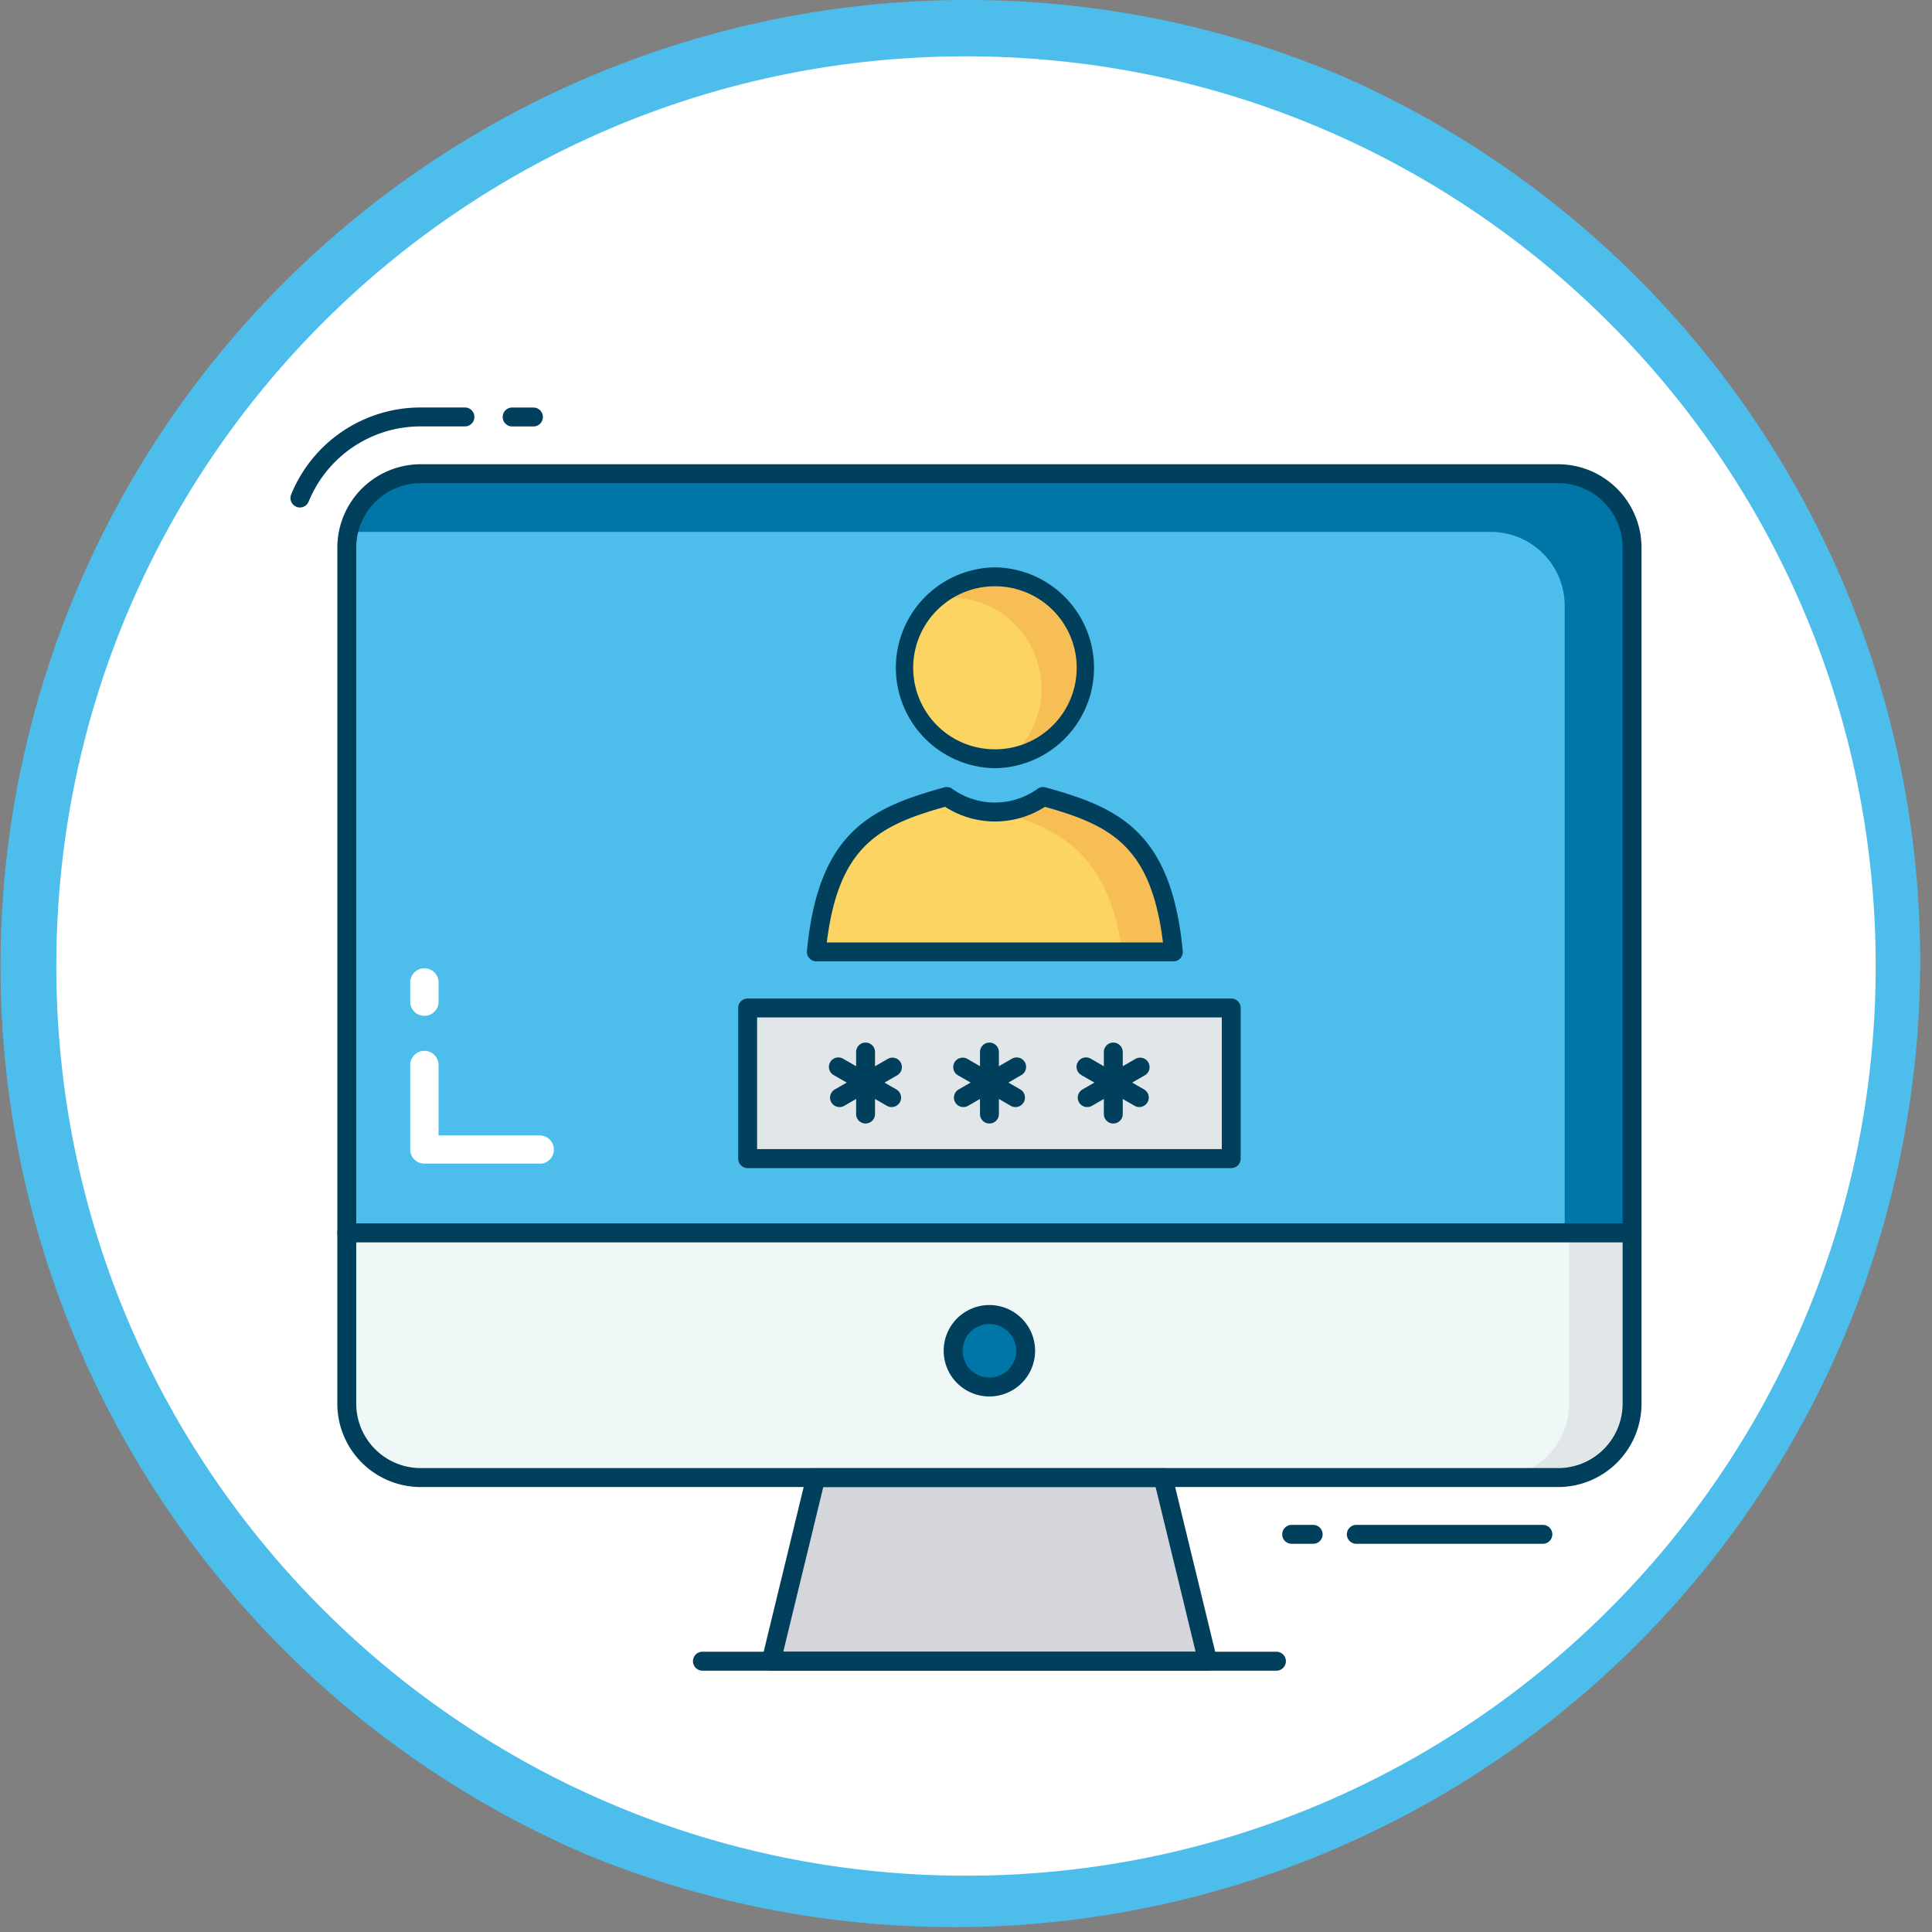 <svg xmlns="http://www.w3.org/2000/svg" viewBox="0 0 685.99 685.99"><rect x="0" y="0" width="685.99" height="685.99" fill="#808080" stroke="none"/><defs><style>.cls-1{fill:#fff;}.cls-2{fill:#4dbdeb;}.cls-3{fill:#f0f7f7;}.cls-4{fill:#e1e6e9;}.cls-5{fill:#0075a8;}.cls-6{fill:#d5d6db;}.cls-7{fill:#00405c;}.cls-8{fill:#fcd462;}.cls-9{fill:#f7be56;}</style></defs><g id="Layer_2" data-name="Layer 2"><g id="Layer_1-2" data-name="Layer 1"><path class="cls-1" d="M343,676A333,333,0,0,1,107.53,107.53,333,333,0,0,1,578.46,578.46,330.85,330.85,0,0,1,343,676Z"/><path class="cls-2" d="M343,20c178.39,0,323,144.61,323,323S521.38,666,343,666,20,521.38,20,343,164.61,20,343,20m0-20A343.08,343.08,0,0,0,209.48,659,343.08,343.08,0,0,0,476.51,27,340.89,340.89,0,0,0,343,0Z"/><path class="cls-3" d="M579.49,437.72v60.67a26.23,26.23,0,0,1-26.22,26.24H149.37a26.23,26.23,0,0,1-26.24-26.23h0V437.72Z"/><path class="cls-4" d="M577.26,437.72v60.67A26.24,26.24,0,0,1,551,524.63H530.89a26.25,26.25,0,0,0,26.24-26.23h0V437.72Z"/><path class="cls-2" d="M579.49,194.43V437.72H123.13V194.43a26.25,26.25,0,0,1,26.23-26.24H553.25a26.23,26.23,0,0,1,26.24,26.23Z"/><path class="cls-5" d="M577.26,196.11V439.39H555.58V215.11a26.24,26.24,0,0,0-26.22-26.25H125.46a21.26,21.26,0,0,0-3.56.27,26.11,26.11,0,0,1,25.24-19.26H551a26.23,26.23,0,0,1,26.24,26.23Z"/><path class="cls-6" d="M428.79,589.84,413,524.66H289.67l-15.83,65.18Z"/><path class="cls-7" d="M428.79,593.2h-155a3.36,3.36,0,0,1-3.36-3.36,3,3,0,0,1,.1-.79l15.83-65.18a3.33,3.33,0,0,1,3.26-2.56H413a3.35,3.35,0,0,1,3.26,2.56l15.84,65.18a3.36,3.36,0,0,1-2.47,4.05A3.58,3.58,0,0,1,428.79,593.2Zm-150.68-6.72H424.53L410.32,528h-118Z"/><path class="cls-7" d="M453.22,593.2H249.41a3.36,3.36,0,1,1,0-6.72H453.22a3.36,3.36,0,0,1,0,6.72Z"/><circle class="cls-5" cx="351.31" cy="479.61" r="12.87"/><path class="cls-7" d="M351.31,495.84a16.23,16.23,0,1,1,16.22-16.23h0A16.23,16.23,0,0,1,351.31,495.84Zm0-25.73a9.51,9.51,0,1,0,9.51,9.51h0a9.51,9.51,0,0,0-9.51-9.51Z"/><circle class="cls-8" cx="353.28" cy="237.11" r="32.3"/><path class="cls-8" d="M416.67,338H289.88c3.83-40.09,20-47.9,46.31-55.18a28.93,28.93,0,0,0,34.22,0C396.63,290.09,412.83,297.9,416.67,338Z"/><path class="cls-9" d="M384.08,237.25a32.36,32.36,0,0,1-25.64,31.81,32.32,32.32,0,0,0-21.14-56.91,33.2,33.2,0,0,0-6.44.67,31.71,31.71,0,0,1,20.67-7.65,32.31,32.31,0,0,1,32.55,32.06v0Z"/><path class="cls-9" d="M367.37,282.82a27.93,27.93,0,0,1-12.9,5.24c23.86,6.71,39.17,16.52,44,49.93h15.17c-3.83-40.07-20.09-47.92-46.31-55.17Z"/><path class="cls-4" d="M265.46,357.9h171.7v53.5H265.46Z"/><path class="cls-7" d="M437.16,414.75H265.46a3.35,3.35,0,0,1-3.35-3.35V357.9a3.36,3.36,0,0,1,3.35-3.36h171.7a3.36,3.36,0,0,1,3.36,3.36v53.5A3.35,3.35,0,0,1,437.16,414.75ZM268.82,408h165V361.26h-165Z"/><path class="cls-7" d="M395.29,398.92a3.35,3.35,0,0,1-3.35-3.36V373.73a3.36,3.36,0,1,1,6.71,0v21.83A3.36,3.36,0,0,1,395.29,398.92Z"/><path class="cls-7" d="M307.33,398.92a3.35,3.35,0,0,1-3.35-3.36V373.73a3.36,3.36,0,1,1,6.71,0v21.83A3.35,3.35,0,0,1,307.33,398.92Z"/><path class="cls-7" d="M298.1,393.08a3.35,3.35,0,0,1-1.68-6.26l18.92-10.91a3.36,3.36,0,0,1,3.36,5.81l-18.92,10.91a3.31,3.31,0,0,1-1.68.45Z"/><path class="cls-7" d="M316.58,393.08a3.31,3.31,0,0,1-1.68-.45L296,381.72a3.35,3.35,0,0,1,3.35-5.81l18.91,10.91a3.35,3.35,0,0,1-1.67,6.26Z"/><path class="cls-7" d="M351.31,398.92a3.35,3.35,0,0,1-3.35-3.36V373.73a3.36,3.36,0,1,1,6.71,0v21.83A3.35,3.35,0,0,1,351.31,398.92Z"/><path class="cls-7" d="M342.08,393.08a3.35,3.35,0,0,1-1.68-6.26l18.91-10.91a3.35,3.35,0,0,1,3.35,5.81l-18.9,10.91a3.31,3.31,0,0,1-1.68.45Z"/><path class="cls-7" d="M360.55,393.08a3.31,3.31,0,0,1-1.68-.45L340,381.72a3.36,3.36,0,0,1,3.36-5.81l18.91,10.91a3.36,3.36,0,0,1-1.68,6.26Z"/><path class="cls-7" d="M386.05,393.08a3.35,3.35,0,0,1-1.68-6.26l18.91-10.91a3.36,3.36,0,0,1,3.36,5.81l-18.91,10.91a3.31,3.31,0,0,1-1.68.45Z"/><path class="cls-7" d="M404.53,393.08a3.31,3.31,0,0,1-1.68-.45l-18.92-10.92a3.35,3.35,0,0,1,3.35-5.81l18.92,10.91a3.35,3.35,0,0,1-1.68,6.26Z"/><path class="cls-7" d="M548,548.15H481.77a3.36,3.36,0,1,1,0-6.71H548a3.36,3.36,0,0,1,0,6.71Z"/><path class="cls-7" d="M466.45,548.15h-8a3.36,3.36,0,0,1,0-6.71h8a3.36,3.36,0,0,1,0,6.71Z"/><path class="cls-7" d="M106.49,180.19a3.32,3.32,0,0,1-1.28-.25,3.36,3.36,0,0,1-1.82-4.38,49.64,49.64,0,0,1,46-30.88h15.69a3.36,3.36,0,0,1,0,6.72h-15.7a42.92,42.92,0,0,0-39.79,26.71A3.35,3.35,0,0,1,106.49,180.19Z"/><path class="cls-7" d="M189.4,151.42h-7.55a3.36,3.36,0,0,1,0-6.72h7.55a3.36,3.36,0,0,1,0,6.72Z"/><path class="cls-7" d="M579.49,441.07H123.13a3.35,3.35,0,0,1-3.35-3.35V194.43a29.62,29.62,0,0,1,29.59-29.59H553.25a29.63,29.63,0,0,1,29.6,29.59V437.72A3.35,3.35,0,0,1,579.49,441.07Zm-453-6.71H576.14V194.43a22.91,22.91,0,0,0-22.89-22.88H149.37a22.9,22.9,0,0,0-22.88,22.88Z"/><path class="cls-7" d="M553.25,528H149.37a29.63,29.63,0,0,1-29.6-29.59V437.72a3.36,3.36,0,0,1,3.36-3.36H579.49a3.35,3.35,0,0,1,3.36,3.36v60.67A29.63,29.63,0,0,1,553.25,528ZM126.49,441.07v57.32a22.9,22.9,0,0,0,22.88,22.88H553.25a22.91,22.91,0,0,0,22.89-22.88V441.07Z"/><path class="cls-7" d="M353.27,272.76a35.66,35.66,0,0,1-.21-71.31h.21a35.66,35.66,0,0,1,.22,71.31Zm-.17-64.59a28.94,28.94,0,0,0,.17,57.88h.18a28.94,28.94,0,0,0-.18-57.88Z"/><path class="cls-7" d="M416.66,341.35H289.88a3.35,3.35,0,0,1-3.37-3.34c0-.11,0-.22,0-.33,4.07-42.52,22.78-50.9,48.76-58.1a3.32,3.32,0,0,1,2.89.54,26,26,0,0,0,30.2,0,3.34,3.34,0,0,1,2.9-.54c26,7.2,44.62,15.59,48.7,58.1a3.37,3.37,0,0,1-3,3.66h-.28Zm-123-6.71H412.93c-4.2-34.46-18.79-41.61-41.9-48.17a32.76,32.76,0,0,1-35.46,0c-23.18,6.53-37.76,13.69-42,48.17Z"/><path class="cls-1" d="M191.59,413.15H150.65a5,5,0,0,1-5-5h0v-30a5,5,0,0,1,10.07,0v25h35.91a5,5,0,0,1,0,10.07Z"/><path class="cls-1" d="M150.65,360.69a5,5,0,0,1-5-5h0v-6.86a5,5,0,1,1,10.07,0v6.86a5,5,0,0,1-5,5Z"/></g></g></svg>